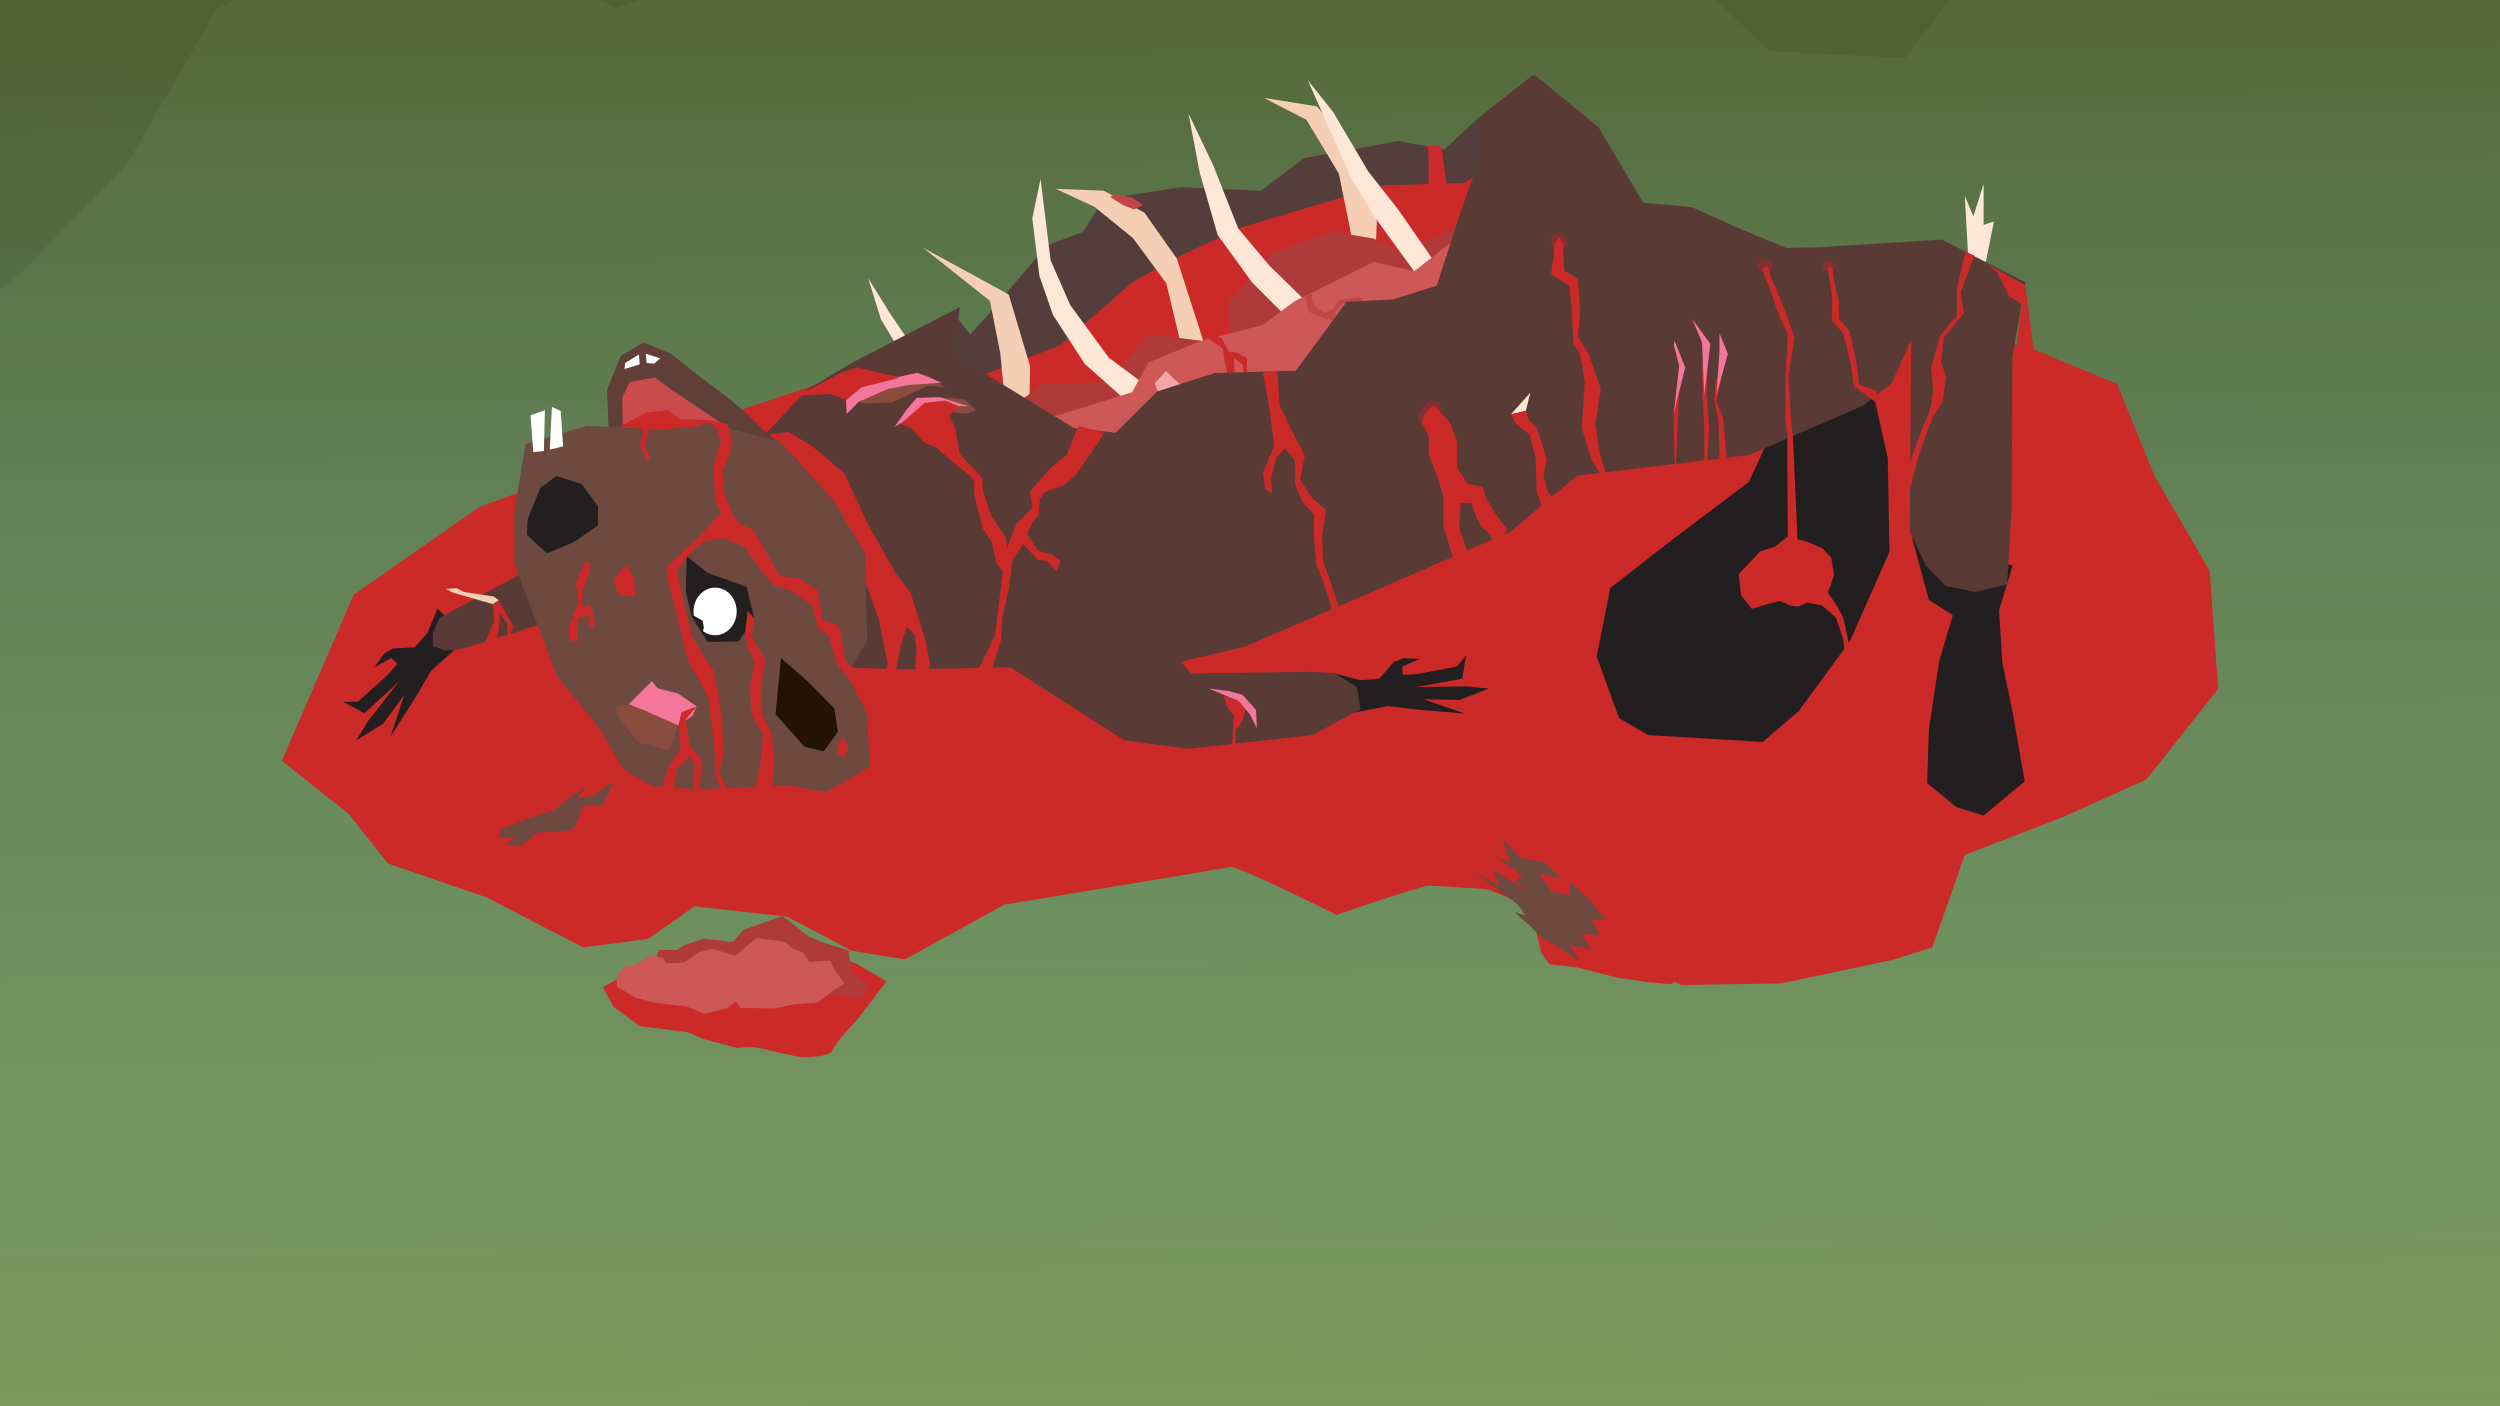 <?xml version="1.0" encoding="utf-8"?>
<!-- Generator: Adobe Illustrator 19.0.0, SVG Export Plug-In . SVG Version: 6.00 Build 0)  -->
<svg version="1.1" id="Layer_1" xmlns="http://www.w3.org/2000/svg" xmlns:xlink="http://www.w3.org/1999/xlink" x="0px" y="0px"
	 viewBox="0 0 1920 1080" enable-background="new 0 0 1920 1080" xml:space="preserve">
<rect x="0" y="0" width="1920" height="1080" fill="#333333" stroke="none"/>
<g id="dead">
	<polygon id="XMLID_464_" fill="#74894A" points="0,1072.052 1920,855.274 1920,0 0,0 	"/>
	<polygon id="XMLID_463_" fill="#809956" points="0,1080 1920,1080 1920,0 1497.556,0 1463,44.704 1359,39.231 1317.948,0 
		490.518,0 473,6.393 459.569,0 179.937,0 167,6.393 97,126.803 17,208.901 0,222.435 	"/>
	
		<linearGradient id="XMLID_2_" gradientUnits="userSpaceOnUse" x1="956.863" y1="1066.017" x2="963.804" y2="-97.821" gradientTransform="matrix(1 0 0 -1 0 1080)">
		<stop  offset="0" style="stop-color:#2A3A1F;stop-opacity:0.5"/>
		<stop  offset="1" style="stop-color:#2484C6;stop-opacity:0"/>
	</linearGradient>
	<rect id="XMLID_462_" fill="url(#XMLID_2_)" width="1920" height="1080"/>
</g>
<g id="beaver_x5F_dead">
	<path id="XMLID_325_" fill="#CC2929" d="M1696.976,438.331l-42.075-72.317l-28.927-71.002l-63.114-26.297L1389.3,221.379
		l-226.156,26.297l-454.939,21.037l-135.43,44.705l-205.118,76.262l-95.984,67.057l-55.224,127.541l51.279,40.761l30.241,38.13
		l76.26,26.298l73.634,38.13l49.963-6.574l35.503-24.982l71,7.889l49.967,26.297l40.76,6.574l76.262-42.076
		c0,0,168.302-27.612,173.561-28.927c5.26-1.315,81.521,36.816,81.521,36.816s64.428-22.353,71.003-22.353
		c6.574,0,44.705,2.63,44.705,2.63l60.755,24.073l-22.85,9.034l3.834,16.104l6.135,8.435l20.705,2.301l29.907,7.668l25.306,3.834
		l17.637,1.534l2.556-2.018c3.202,1.679,5.332,2.667,5.909,2.667c3.944,0,76.262-1.315,76.262-1.315l86.779-18.407l28.927-9.204
		l24.982-71.001l74.947-28.927l64.427-28.927l55.225-69.687L1696.976,438.331z"/>
	<polygon id="XMLID_323_" fill="#FFE7D7" points="1511.59,197.721 1508.96,150.386 1515.535,166.164 1523.423,141.182 
		1523.423,172.738 1531.313,170.108 1523.423,209.555 1516.85,229.277 	"/>
	<polygon id="XMLID_322_" fill="#231F20" points="1357.743,338.401 1343.279,369.958 1284.112,414.663 1236.776,451.479 
		1226.258,504.073 1243.351,551.409 1265.704,564.557 1353.799,569.816 1381.411,546.149 1420.857,492.24 1451.099,423.867 
		1449.783,351.55 1426.116,246.361 	"/>
	<polyline id="XMLID_321_" fill="#231F20" points="1468.192,412.033 1470.11,419.134 1481.34,460.683 1499.748,472.517 
		1489.23,508.018 1481.34,560.613 1480.025,601.373 1502.378,619.781 1523.416,626.355 1554.972,600.059 1545.767,547.464 
		1537.879,509.333 1535.249,468.572 1545.767,434.385 	"/>
	<polygon id="XMLID_320_" fill="#231F20" points="336.02,467.373 328.251,486.145 318.472,497.063 301.517,498.112 294.59,502.389 
		287.623,512.507 300.414,505.353 305.176,509.709 298.34,517.726 274.93,538.835 263.708,539.107 279.895,547.754 306.599,523.279 
		282.774,553.618 273.551,568.631 294.331,555.803 310.501,533.592 299.87,565.894 318.427,536.688 331.321,514.92 358.846,490.335 
			"/>
	<polyline id="XMLID_319_" fill="#593A35" points="407.714,436.496 337.585,474.482 332.325,486.754 332.325,496.105 
		342.261,499.612 354.533,498.443 428.753,475.067 	"/>
	<polygon id="XMLID_318_" fill="#231F20" points="1025.085,517.222 1044.727,522.41 1059.337,521.241 1070.441,508.383 
		1078.039,505.461 1090.311,506.045 1076.87,511.89 1077.454,518.318 1087.974,517.734 1118.948,511.89 1125.961,503.124 
		1123.038,521.241 1087.389,527.669 1125.961,527.085 1143.493,528.837 1120.701,537.604 1093.233,537.019 1125.376,548.123 
		1090.896,545.201 1065.766,542.279 1029.533,549.292 	"/>
	<polyline id="XMLID_317_" fill="#543E3C" points="731.871,239.787 745.02,256.88 759.484,241.102 772.633,225.324 804.189,188.508 
		831.801,177.988 847.579,153.006 906.748,143.802 968.546,146.432 1001.417,121.45 1073.734,108.301 1109.235,114.875 
		1135.376,90.556 1176.293,120.135 1160.515,302.9 952.767,373.903 659.554,296.326 	"/>
	<polygon id="XMLID_316_" fill="#CC2929" points="540.389,463.272 519.345,495.368 525.702,519.596 562.582,537.062 592.356,542.34 
		608.172,537.398 642.117,516.025 685.64,514.749 744.574,502.233 790.203,472.698 833.311,437.871 886.748,411.102 926.694,405.04 
		1009.263,417.604 1067.239,400.353 1105.633,420.992 1304.96,272.764 1327.666,235.981 1182.482,97.504 1125.07,140.446 
		1061.095,142.384 950.938,175.422 900.168,199.622 869.446,216.861 814.555,265.092 758.596,286.573 668.655,359.299 
		616.937,406.017 559.625,443.717 	"/>
	<polygon id="XMLID_315_" fill="#F4CFB5" points="970.646,75.168 1003.346,92.032 1028.247,133.38 1038.796,185.463 
		1037.758,240.474 1054.631,235.026 1057.428,170.092 1045.724,123.752 1011.402,81.702 	"/>
	<polygon id="XMLID_314_" fill="#F4CFB5" points="708.896,190.222 760.278,231.096 768.246,271.528 773.842,330.594 762.158,366.24 
		778.903,361.445 790.212,331.646 791.105,281.216 774.686,226.151 	"/>
	<polyline id="XMLID_313_" fill="#F4CFB5" points="909.899,276.896 895.733,217.588 870.088,182.808 840.509,158.796 
		810.774,145.021 847.727,146.462 878.943,163.343 903.767,198.514 924.67,263.502 	"/>
	<polygon id="XMLID_312_" fill="#AF3A3A" points="657.08,389.476 678.58,361.057 691.875,350.826 721.391,341.949 731.513,333.231 
		743.85,318.264 769.283,303.545 786.009,305.956 801.419,294.717 822.375,295.112 852.297,292.532 881.803,256.402 
		933.037,263.132 970.166,267.501 1021.684,231.261 1086.954,188.468 1126.594,170.871 1170.156,139.723 1206.078,152.455 
		708.166,404.066 	"/>
	<polygon id="XMLID_311_" fill="#C14646" points="683.226,392.592 678.58,361.057 703.154,336.365 725.561,315.299 737.197,309.753 
		767.88,322.386 807.222,320.507 809.654,358.287 	"/>
	<polygon id="XMLID_310_" fill="#AF3A3A" points="945.789,281.716 943.051,232.399 977.844,193.749 1022.168,177.814 
		1054.561,183.14 1089.375,198.995 1100.518,219.645 	"/>
	<polygon id="XMLID_309_" fill="#FFE7D7" points="666.685,213.564 676.57,245.196 695.878,277.529 717.852,307.292 756.858,351.003 
		785.366,340.011 740.923,306.679 705.396,272.991 683.471,240.609 	"/>
	<polygon id="XMLID_308_" fill="#FFE7D7" points="799.143,137.447 792.807,167.725 798.264,211.851 808.703,241.921 833.15,279.592 
		877.998,319.22 889.831,303.197 851.586,274.699 821.949,234.309 806.874,199.959 	"/>
	<polygon id="XMLID_307_" fill="#FFE7D7" points="1001.294,256.557 961.683,217.028 935.122,180.365 921.351,132.414 
		912.769,87.179 931.928,127.372 950.938,175.422 975.028,204.177 1016.199,244.26 	"/>
	<polygon id="XMLID_306_" fill="#FFE7D7" points="1004.442,61.655 1021.029,99.179 1037.618,136.702 1055.916,166.92 
		1086.056,208.366 1102.928,202.92 1073.848,160.969 1050.814,131.709 1023.897,86.129 	"/>
	<polygon id="XMLID_305_" fill="#CE5757" points="643.094,436.381 625.054,420.318 625.904,403.041 642.065,379.76 665.739,374.966 
		693.14,367.097 709.104,354.296 730.258,344.212 776.905,344.044 807.222,320.507 869.428,301.24 881.912,278.416 922.055,261.877 
		969.453,249.668 994.432,231.272 1055.273,200.974 1086.056,208.366 1111.588,188.408 1128.056,176.665 1165.727,152.218 
		1224.503,120.308 1257.263,161.805 1243.365,176.218 1223.12,193.655 1196.173,205.201 1187.159,210.796 1171.909,241.43 
		1148.846,269.296 1102.506,281.001 1072.079,282.524 1039.954,318.604 1000.671,345.117 944.554,347.204 928.186,353.708 
		902.198,369.99 878.622,369.545 839.439,390.818 810.832,407.05 775.473,420.009 741.628,436.143 711.656,441.343 678.77,462.21 
		650.508,460.104 	"/>
	<polygon id="XMLID_304_" fill="#F4A6A6" points="886.855,294.231 889.831,303.197 899.202,306.518 907.258,296.188 
		895.416,284.959 	"/>
	<polygon id="XMLID_301_" fill="#C14646" points="1036.551,248.837 1016.199,244.26 1004.76,239.328 1002.892,227.239 
		1007.475,225.83 1007.824,232.01 1012.381,237.337 1017.678,240.581 1023.689,236.851 1028.814,230.659 1044.351,228.156 
		1055.684,238.62 1044.409,231.302 1030.158,233.479 1024.775,240.949 	"/>
	<polygon id="XMLID_299_" fill="#C14646" points="852.462,151.163 862.36,157.406 870.915,160.828 877.967,157.467 869.456,151.716 
		857.857,149.169 	"/>
	<polygon id="XMLID_298_" fill="#CC2929" points="926.592,259.48 939.021,267.402 941.108,280.252 944.786,295.23 949.689,294.624 
		948.208,286.676 947.733,274.787 954.385,280.27 956.161,297.308 963.802,312.127 975.159,327.482 978.235,349.67 978.406,328.243 
		965.479,309.597 957.86,293.613 957.741,275.209 949.904,270.868 943.859,270.288 938.234,259.7 930.843,256.299 	"/>
	<polygon id="XMLID_223_" fill="#593A35" points="1491.21,184.027 1397.12,189.87 1371.99,190.455 1335.173,175.26 
		1298.939,158.897 1262.016,155.783 1227.624,97.615 1177.952,57.021 1135.376,90.556 1135.376,124.089 1121.183,164.682 
		1103.443,219.396 1069.738,229.986 1034.258,231.751 995.228,284.699 933.138,286.464 888.788,300.584 856.856,332.353 
		824.923,328.823 732.675,272.344 737.131,235.842 655.61,277.917 620.109,298.956 579.348,342.346 643.973,512.378 
		690.099,514.141 776.04,512.529 863.357,568.502 912.007,575.075 1007.992,564.557 1044.808,544.834 1042.178,527.741 
		1025.084,517.222 1007.992,515.907 914.637,517.222 906.785,508.249 956.201,496.493 1046.675,457.664 1160.212,408.245 
		1211.1,365.321 1343.354,349.415 1431.016,311.428 1452.64,294.48 1467.833,261.169 1466.665,407.856 1478.938,434.154 
		1494.132,449.934 1516.924,454.608 1541.469,448.765 1544.976,389.155 1545.56,274.026 1555.495,216.754 	"/>
	<polygon id="XMLID_296_" fill="#603F38" points="467.914,340.073 466.161,299.749 476.68,273.45 494.213,262.931 515.251,271.697 
		539.797,290.983 560.836,306.762 574.862,319.034 622.784,366.371 552.069,347.086 	"/>
	<polygon id="XMLID_295_" fill="#CC2929" points="590.638,333.641 611.677,352.342 638.561,396.174 656.093,428.316 661.352,438.25 
		674.793,475.069 681.806,510.133 672.456,537.016 684.729,533.509 691.742,496.108 696.417,481.497 702.261,487.341 
		704.014,499.031 702.846,511.886 707.521,524.159 714.534,510.717 711.027,493.186 705.767,475.654 699.339,455.2 687.651,440.004 
		666.028,401.433 648.495,363.446 623.366,342.407 605.833,331.888 	"/>
	<polygon id="XMLID_294_" fill="#C94B4B" points="478.434,330.137 477.85,305.592 483.693,293.32 502.979,289.813 514.667,298.58 
		560.836,329.553 	"/>
	<polyline id="XMLID_293_" fill="#6D493F" points="403.694,340.922 394.907,393.434 395.232,434.131 428.071,519.669 
		448.553,544.66 460.618,559.711 479.08,591.188 501.331,603.752 535.512,606.217 604.666,603.057 634.471,608.317 667.782,589.032 
		666.029,548.708 650.25,517.15 666.047,492.417 664.286,425.028 639.485,383.42 598.703,338.97 541.138,324.216 496.742,329.041 
		450.689,327.07 	"/>
	<line id="XMLID_292_" fill="none" x1="450.689" y1="327.07" x2="403.694" y2="340.922"/>
	<polygon id="XMLID_291_" fill="#231306" points="595.614,548.517 599.834,505.36 620.055,523.1 640.78,544.095 643.526,562.013 
		632.491,577.037 617.772,573.462 	"/>
	<polygon id="XMLID_290_" fill="#231F20" points="420.083,424.973 440.765,416.334 459.212,403.441 459.301,389.032 
		446.685,371.717 427.219,365.668 415.017,374.637 405.265,398.602 404.628,410.751 	"/>
	<polygon id="XMLID_289_" fill="#FFFFFF" points="409.523,347.195 407.432,318.925 418.476,315.034 417.724,346.397 	"/>
	<polygon id="XMLID_288_" fill="#FFFFFF" points="422.253,345.293 423.86,312.523 430.622,315.669 432.44,342.81 	"/>
	<polygon id="XMLID_287_" fill="#231F20" points="526.764,454.883 531.401,473.915 543.384,492.989 567.141,492.699 
		579.338,475.061 573.435,450.84 543.265,439.864 527.36,427.244 	"/>
	<polygon id="XMLID_286_" fill="#F4769A" points="520.996,557.147 531.826,549.754 535.055,542.472 520.815,532.672 
		505.177,528.642 500.644,523.147 482.923,540.845 483.954,547.692 	"/>
	<polygon id="XMLID_285_" fill="#894C3E" points="485.694,564.725 475.871,552.817 472.576,543.225 482.923,540.845 496.73,546.386 
		520.996,557.147 514.058,576.719 504.192,574.087 490.228,570.219 	"/>
	<ellipse id="XMLID_284_" fill="#FFFFFF" cx="549.2" cy="469.58" rx="16.575" ry="18.285"/>
	<polygon id="XMLID_283_" fill="#231F20" points="531.224,471.989 539.628,476.659 540.561,481.795 539.628,485.997 
		535.503,480.472 	"/>
	<polygon id="XMLID_282_" fill="#FFFFFF" points="480.187,278.709 479.603,283.385 491.291,279.878 490.706,272.281 	"/>
	<polygon id="XMLID_281_" fill="#FFFFFF" points="495.967,271.696 496.551,278.709 502.395,279.294 507.07,275.203 	"/>
	<polygon id="XMLID_267_" fill="#F4CFB5" points="348.109,455.202 378.498,463.968 383.173,461.046 379.082,458.123 356.29,454.617 
		350.446,451.695 342.264,452.28 	"/>
	<polygon id="XMLID_266_" fill="#CC2929" points="574.278,469.227 572.524,483.252 573.693,496.11 579.537,508.383 576.031,527.668 
		577.199,549.29 585.966,563.902 584.212,584.356 579.537,607.147 592.394,609.485 594.732,586.693 592.979,564.486 
		584.212,545.784 584.212,528.252 585.966,518.317 587.719,506.044 577.199,489.097 579.338,475.061 	"/>
	<polygon id="XMLID_265_" fill="#CC2929" points="520.996,557.147 522.85,573.836 512.33,591.953 503.564,620.588 517.005,608.316 
		519.927,590.783 529.278,580.849 533.369,586.693 532.784,610.069 536.875,610.069 539.213,583.771 529.278,572.083 
		526.94,552.213 535.055,542.472 523.434,546.953 	"/>
	<polygon id="XMLID_264_" fill="#CC2929" points="378.498,463.968 379.668,476.823 370.318,497.862 373.239,513.055 
		377.915,501.952 383.175,483.251 383.759,470.978 389.603,479.16 389.603,486.172 390.772,489.679 394.278,480.913 
		385.512,465.718 383.173,461.046 	"/>
	<polygon id="XMLID_263_" fill="#CC2929" points="549.146,327.213 553.821,337.732 547.977,357.602 549.146,383.9 553.821,393.836 
		537.458,411.368 511.743,435.914 513.497,448.187 518.757,468.056 528.107,506.626 543.886,535.263 548.562,573.249 
		549.73,597.211 554.99,607.731 560.834,611.236 552.653,593.12 556.159,574.419 552.653,538.185 547.977,514.809 539.211,501.952 
		531.613,489.094 525.185,462.796 519.925,438.25 529.86,424.81 540.379,416.043 554.99,413.121 571.938,420.134 582.457,435.914 
		594.73,449.939 606.419,452.861 623.951,465.134 628.041,482.667 636.223,487.926 642.651,510.133 664.275,537.016 
		682.391,536.432 649.08,507.212 644.989,480.913 631.548,475.654 628.041,453.446 613.431,444.095 598.821,442.342 
		585.379,418.381 578.951,407.277 569.016,402.603 563.172,396.174 556.159,377.472 554.99,362.278 559.081,352.927 
		562.587,340.654 558.496,325.46 543.886,322.537 541.138,324.216 	"/>
	<polygon id="XMLID_262_" fill="#CC2929" points="826.74,330.72 819.142,349.422 806.87,359.356 791.091,377.473 792.844,389.745 
		780.571,402.603 771.805,424.81 767.714,459.291 764.208,487.927 746.676,523.576 760.701,517.147 768.883,491.433 
		770.051,472.732 774.726,452.278 777.649,430.07 785.831,417.797 796.935,430.07 803.948,430.654 811.545,438.837 814.467,430.654 
		808.039,425.979 797.519,423.057 788.753,410.2 792.844,401.434 797.519,395.589 798.688,383.317 802.194,378.057 817.974,372.213 
		827.324,363.448 848.363,332.474 828.493,327.214 	"/>
	<path id="XMLID_261_" fill="#CC2929" d="M969.919,286.303l4.675,25.714l4.091,30.39l-8.766,20.454l1.753,12.857l5.259,3.506
		l-0.584-12.273l3.506-15.195l7.013-7.597l7.597,9.35v18.117l5.844,14.026l8.766,9.35v13.441c0,0,1.169,26.299,2.921,28.052
		c1.754,1.753,8.767,23.961,8.767,23.961l5.259,19.285l3.505-9.935l-5.844-17.532l-7.597-21.624l-0.585-19.285l2.922-19.87
		l-10.519-8.766l-9.35-14.026l3.507-18.701l-8.182-15.779l-11.104-22.792l-1.753-26.883L969.919,286.303z"/>
	<polygon id="XMLID_260_" fill="#CC2929" points="476.087,438.243 471.412,445.84 474.918,456.944 487.775,458.113 487.19,444.088 
		481.931,434.152 	"/>
	<polygon id="XMLID_259_" fill="#CC2929" points="643.813,572.656 643.228,579.084 648.488,582.007 651.994,572.656 646.15,565.059 
			"/>
	<polygon id="XMLID_258_" fill="#CC2929" points="449.203,431.23 442.19,448.178 444.528,461.62 436.346,483.242 438.683,493.178 
		443.359,492.008 443.359,483.242 444.528,475.061 452.709,472.139 451.541,480.321 456.216,482.074 456.8,476.23 453.294,463.957 
		447.45,466.879 447.45,452.853 452.709,440.581 453.294,432.399 	"/>
	<path id="XMLID_257_" fill="#CC2929" d="M1525.102,202.137l8.182,6.428l9.935,19.285c0,0,9.35,4.676,9.35,6.429
		c0,1.753-3.506,27.467-3.506,27.467s1.169,29.805,1.753,31.558c0.584,1.753,8.766,36.818,8.766,36.818l7.597-19.285l-11.688-91.752
		L1525.102,202.137z"/>
	<path id="XMLID_256_" fill="#CC2929" d="M1509.323,193.37l-6.428,28.052v21.039l-12.858,15.195l-7.012,25.13l1.752,16.948
		c0,0-2.336,16.949-4.09,19.286c-1.753,2.338-10.519,26.299-10.519,26.299s-7.013,21.623-7.013,25.129
		c0,3.507-0.584,26.883-0.584,26.883l4.674-23.376l5.844-22.792l4.674-13.441l6.43-16.948l7.597-11.688l2.923-19.87l-4.091-11.104
		l2.337-19.285l5.844-6.429l9.35-11.688l-2.337-16.363l10.519-28.052L1509.323,193.37z"/>
	<polygon id="XMLID_255_" fill="#FFE7D7" points="1160.44,318.158 1175.343,301.502 1171.836,315.528 	"/>
	<polygon id="XMLID_254_" fill="#CC2929" points="1160.44,318.158 1163.947,325.171 1174.905,333.937 1179.287,351.47 
		1180.164,377.768 1185.424,392.231 1192.437,382.589 1188.492,377.329 1185.424,365.056 1188.054,353.222 1180.602,329.115 
		1174.027,322.103 1171.836,315.528 	"/>
	<polygon id="XMLID_253_" fill="#894C3E" points="708.692,317.28 716.874,316.696 731.484,316.696 742.003,317.865 749.6,314.943 
		740.923,306.679 721.549,305.008 705.185,313.19 	"/>
	<polyline id="XMLID_252_" fill="#CC2929" points="1096.886,142.835 1097.325,134.507 1096.886,112.153 1106.967,112.153 
		1111.788,147.656 	"/>
	<polygon id="XMLID_251_" fill="#F4769A" points="687.069,327.8 701.679,319.618 716.289,312.02 743.757,312.02 721.549,305.008 
		704.016,305.592 696.419,314.359 	"/>
	<polygon id="XMLID_250_" fill="#894C3E" points="661.939,309.683 685.315,309.099 712.198,296.242 725.639,297.41 712.198,288.06 
		674.796,293.904 659.601,308.514 	"/>
	<polygon id="XMLID_249_" fill="#F4769A" points="650.251,317.865 659.601,308.514 682.393,298.58 698.172,295.657 723.302,293.904 
		704.6,286.307 688.238,289.813 667.783,292.151 649.667,307.346 	"/>
	<polygon id="XMLID_248_" fill="#CC2929" points="649.667,307.346 637.978,302.67 622.784,303.254 612.849,303.839 645.575,286.307 
		658.432,282.216 678.302,286.891 691.744,289.813 678.887,289.813 667.783,292.151 657.263,300.917 	"/>
	<path id="XMLID_247_" fill="#CC2929" d="M711.029,311.436l4.09,6.429l2.922,9.35l9.935,3.507l4.091,19.87l3.506,7.598
		c0,0,11.688,8.182,12.273,11.103c0.584,2.922,0.584,12.272,0.584,12.272l6.429,24.547l6.429,9.35l4.091,17.532l4.675,5.26
		l4.09-5.845l-1.169-18.701l-11.688-17.532l-6.429-18.7l-0.584-10.52l-17.532-18.702l-5.259-21.623l-11.104-7.013l-4.09-7.598
		L711.029,311.436z"/>
	<polygon id="XMLID_246_" fill="#F4769A" points="928.429,528.836 950.638,538.186 959.987,548.706 965.247,559.226 
		964.663,545.199 954.144,533.512 943.039,530.59 	"/>
	<polyline id="XMLID_245_" fill="#843030" points="1092.722,325.828 1089.654,324.075 1089.216,317.719 1092.941,313.117 
		1096.009,308.296 1099.516,308.296 1104.776,308.296 1107.405,313.994 1104.995,320.349 	"/>
	<polygon id="XMLID_244_" fill="#843030" points="1194.409,190.172 1191.561,187.323 1190.903,183.817 1194.19,179.214 
		1199.45,178.557 1202.518,182.94 1204.271,187.761 1199.888,192.144 	"/>
	<polygon id="XMLID_243_" fill="#843030" points="1350.666,200.91 1348.913,205.732 1352.419,208.362 1357.021,209.458 
		1359.871,206.828 1362.281,201.349 1359.213,200.034 1353.515,198.938 	"/>
	<polygon id="XMLID_242_" fill="#843030" points="1400.852,201.129 1398.88,206.17 1402.825,208.362 1407.646,209.238 
		1409.18,203.102 1404.797,199.596 1401.729,200.91 	"/>
	<polygon id="XMLID_241_" fill="#CC2929" points="1353.734,206.389 1355.487,212.525 1358.993,220.853 1364.692,237.947 
		1373.019,256.795 1371.267,288.353 1371.267,322.979 1372.581,333.06 1373.019,411.955 1363.377,419.845 1351.981,423.352 
		1335.326,440.884 1337.079,457.101 1345.406,467.621 1355.487,464.552 1366.883,461.484 1374.773,464.991 1380.91,465.867 
		1387.922,462.799 1399.318,464.991 1409.838,474.196 1415.097,489.097 1417.727,504.877 1421.233,500.494 1417.727,483.838 
		1415.536,474.196 1410.276,464.552 1403.701,454.91 1405.893,449.65 1408.523,441.322 1406.331,428.173 1399.756,421.16 
		1387.485,415.9 1380.471,414.147 1376.964,335.252 1375.649,324.294 1373.458,288.791 1378.279,258.986 1370.389,237.509 
		1363.377,219.977 1360.747,215.594 1357.679,204.636 	"/>
	<path id="XMLID_237_" fill="#CC2929" d="M1092.059,324.288l5.259,11.104v14.026l6.429,16.363l4.675,15.195c0,0,0,18.7,0,21.622
		c0,2.923,9.935,32.729,9.935,32.729l11.688-2.339l-9.35-27.467l1.168-19.286h8.182l2.338,7.597l4.675,9.936l7.596,7.013
		l4.676,15.778l8.181-19.871l-8.181-11.103l-8.182-13.442l-2.337-8.181l-11.689-2.337l-8.181-12.857v-19.87l-5.844-15.195
		l-12.273-12.857l-7.012,7.597L1092.059,324.288z"/>
	<path id="XMLID_236_" fill="#CC2929" d="M1193.741,187.527l-0.584,10.52c0,0-2.922,13.441-1.168,13.441
		c1.752,0,13.441,8.182,13.441,8.182l1.752,19.87l1.17,25.13l4.675,5.844l4.09,22.207l-2.337,36.233l7.597,24.545l15.779,24.545
		l-9.35-28.635l-3.507-23.377l4.09-27.467l-9.35-26.883l-8.182-12.857l1.754-19.87l-1.754-25.13l-10.519-5.844l-1.169-21.039
		l-2.921-5.259L1193.741,187.527z"/>
	<polygon id="XMLID_235_" fill="#CC2929" points="1403.701,205.074 1405.455,217.786 1407.207,228.743 1406.769,245.837 
		1415.536,255.918 1421.233,278.272 1423.864,297.119 1431.315,301.941 1440.519,308.953 1441.396,300.187 1427.808,295.366 
		1425.617,277.834 1420.357,254.165 1412.468,244.96 1412.03,230.496 1408.961,217.786 1407.207,205.513 	"/>
	<polygon id="XMLID_234_" fill="#CC2929" points="475.512,327.801 496.551,316.697 513.498,314.943 522.265,321.956 
		543.886,322.537 536.875,327.216 505.901,330.138 	"/>
	<polyline id="XMLID_233_" fill="#CC2929" points="492.46,326.048 493.629,333.644 491.291,342.411 494.797,349.423 
		497.135,354.684 499.473,351.761 495.381,343.579 498.304,327.216 	"/>
	<polygon id="XMLID_232_" fill="#CC2929" points="939.534,534.096 943.041,544.031 947.717,549.875 946.547,567.408 944.21,591.953 
		948.885,583.187 948.885,560.979 954.145,553.966 956.483,545.199 952.392,539.357 	"/>
	<polyline id="XMLID_231_" fill="#CC2929" points="1289.594,301.794 1286.381,372.216 1285.212,314.359 	"/>
	<polyline id="XMLID_230_" fill="#CC2929" points="1307.42,278.126 1307.42,302.963 1308.88,328.093 1308.88,365.202 
		1310.634,361.112 1312.68,328.97 1310.634,302.963 1311.511,285.723 	"/>
	<path id="XMLID_229_" fill="#CC2929" d="M1317.939,291.275l-1.461,16.363c0,0,3.215,13.441,3.215,14.61
		c0,1.169,0.876,30.682,0.876,30.682l6.137,4.383l-3.508-36.818l-4.967-12.273l3.506-17.533L1317.939,291.275z"/>
	<polygon id="XMLID_228_" fill="#F4769A" points="1299.529,244.813 1307.128,262.93 1308.88,303.254 1313.555,264.098 	"/>
	<polygon id="XMLID_227_" fill="#F4769A" points="1285.503,264.683 1289.594,281.046 1285.503,317.28 1294.269,282.215 
		1286.088,261.76 	"/>
	<polygon id="XMLID_226_" fill="#F4769A" points="1320.568,255.917 1320.568,269.943 1318.23,303.254 1326.997,271.696 	"/>
	<polygon id="XMLID_225_" fill="#CC2929" points="691.451,325.755 699.633,328.385 709.276,339.489 719.211,343.872 
		731.776,354.976 739.081,359.943 733.529,328.385 728.854,319.327 736.451,312.021 725.932,307.638 710.152,309.391 	"/>
	<polyline id="XMLID_224_" fill="#CC2929" points="653.465,299.457 689.99,290.399 670.705,286.892 	"/>
	<path id="XMLID_222_" fill="#CC2929" d="M476.816,750.508l-13.803,7.668l8.435,15.337l19.938,14.57l36.809,4.601l12.27,5.368
		l26.073,6.902c0,0,9.202-2.301,20.705,0.767s27.606,6.135,27.606,6.135s22.239,0.767,24.539-5.368s19.938-24.539,19.938-24.539
		l21.472-28.373l-23.772-13.803L621.75,728.27"/>
	<polyline id="XMLID_220_" fill="#AF3A3A" points="500.84,745.392 505.953,729.544 520.267,729.544 525.379,725.965 
		540.205,720.853 562.699,723.409 570.879,714.207 601.042,703.471 620.98,719.319 631.204,723.409 651.654,730.055 654.21,746.415 
		667.502,757.151 661.367,766.353 617.401,761.752 	"/>
	<polygon id="XMLID_219_" fill="#CE5757" points="512.088,739.77 525.38,739.259 536.116,731.59 546.852,728.523 564.745,734.147 
		580.593,720.344 603.087,723.411 608.711,728.523 616.89,731.59 621.491,738.748 637.851,737.725 641.429,745.393 648.587,755.619 
		641.429,759.708 628.138,769.932 608.711,771.466 594.907,774.534 568.323,774.023 565.256,768.91 558.099,774.534 
		540.717,778.624 527.425,773 504.931,770.444 488.06,766.354 473.746,757.663 473.746,749.484 480.392,741.815 488.06,740.792 
		499.307,733.635 509.021,735.681 	"/>
	<path id="XMLID_218_" fill="#6D493F" d="M384.794,636.248l7.668-2.301l10.736-4.601l22.239-6.902l13.036-10.736l12.27-7.668
		l-7.668,9.202l12.27-2.301l16.104-10.736l-8.723,18.094l-15.816,1.077c0,0-3.834,15.337-7.668,17.638s-26.073,2.301-26.073,2.301
		l-13.036,9.969l-12.27-0.767l8.435-6.135l-13.036,1.534L384.794,636.248z"/>
	<polygon id="XMLID_217_" fill="#6D493F" points="1165.444,694.528 1171.578,702.964 1163.143,700.663 1175.413,711.399 
		1184.615,720.601 1196.118,726.736 1212.988,738.239 1206.087,725.969 1222.19,729.036 1214.522,717.534 1219.89,717.534 
		1228.325,718.301 1222.19,706.031 1232.926,706.031 1220.657,690.694 1206.087,677.658 1205.32,687.627 1191.516,684.559 
		1182.314,670.756 1199.952,675.357 1186.149,662.321 1166.977,658.487 1153.174,643.15 1160.076,662.321 1147.806,657.72 
		1169.278,672.29 1163.91,676.891 1173.112,684.559 1147.039,668.456 1151.64,680.725 1129.402,667.689 	"/>
	<polygon id="XMLID_216_" fill="#CC2929" points="1337.217,586.403 1337.984,589.47 1344.119,591.771 1351.787,587.937 
		1347.953,583.336 1336.45,583.336 	"/>
	<polygon id="XMLID_202_" fill="#CC2929" points="1393.197,567.999 1412.368,573.367 1409.301,576.434 1397.798,577.968 
		1393.197,571.833 	"/>
	<polygon id="XMLID_196_" fill="#CC2929" points="1413.135,611.709 1424.638,610.175 1436.141,614.776 1436.141,617.844 
		1425.405,619.377 1416.202,614.776 	"/>
</g>
</svg>
